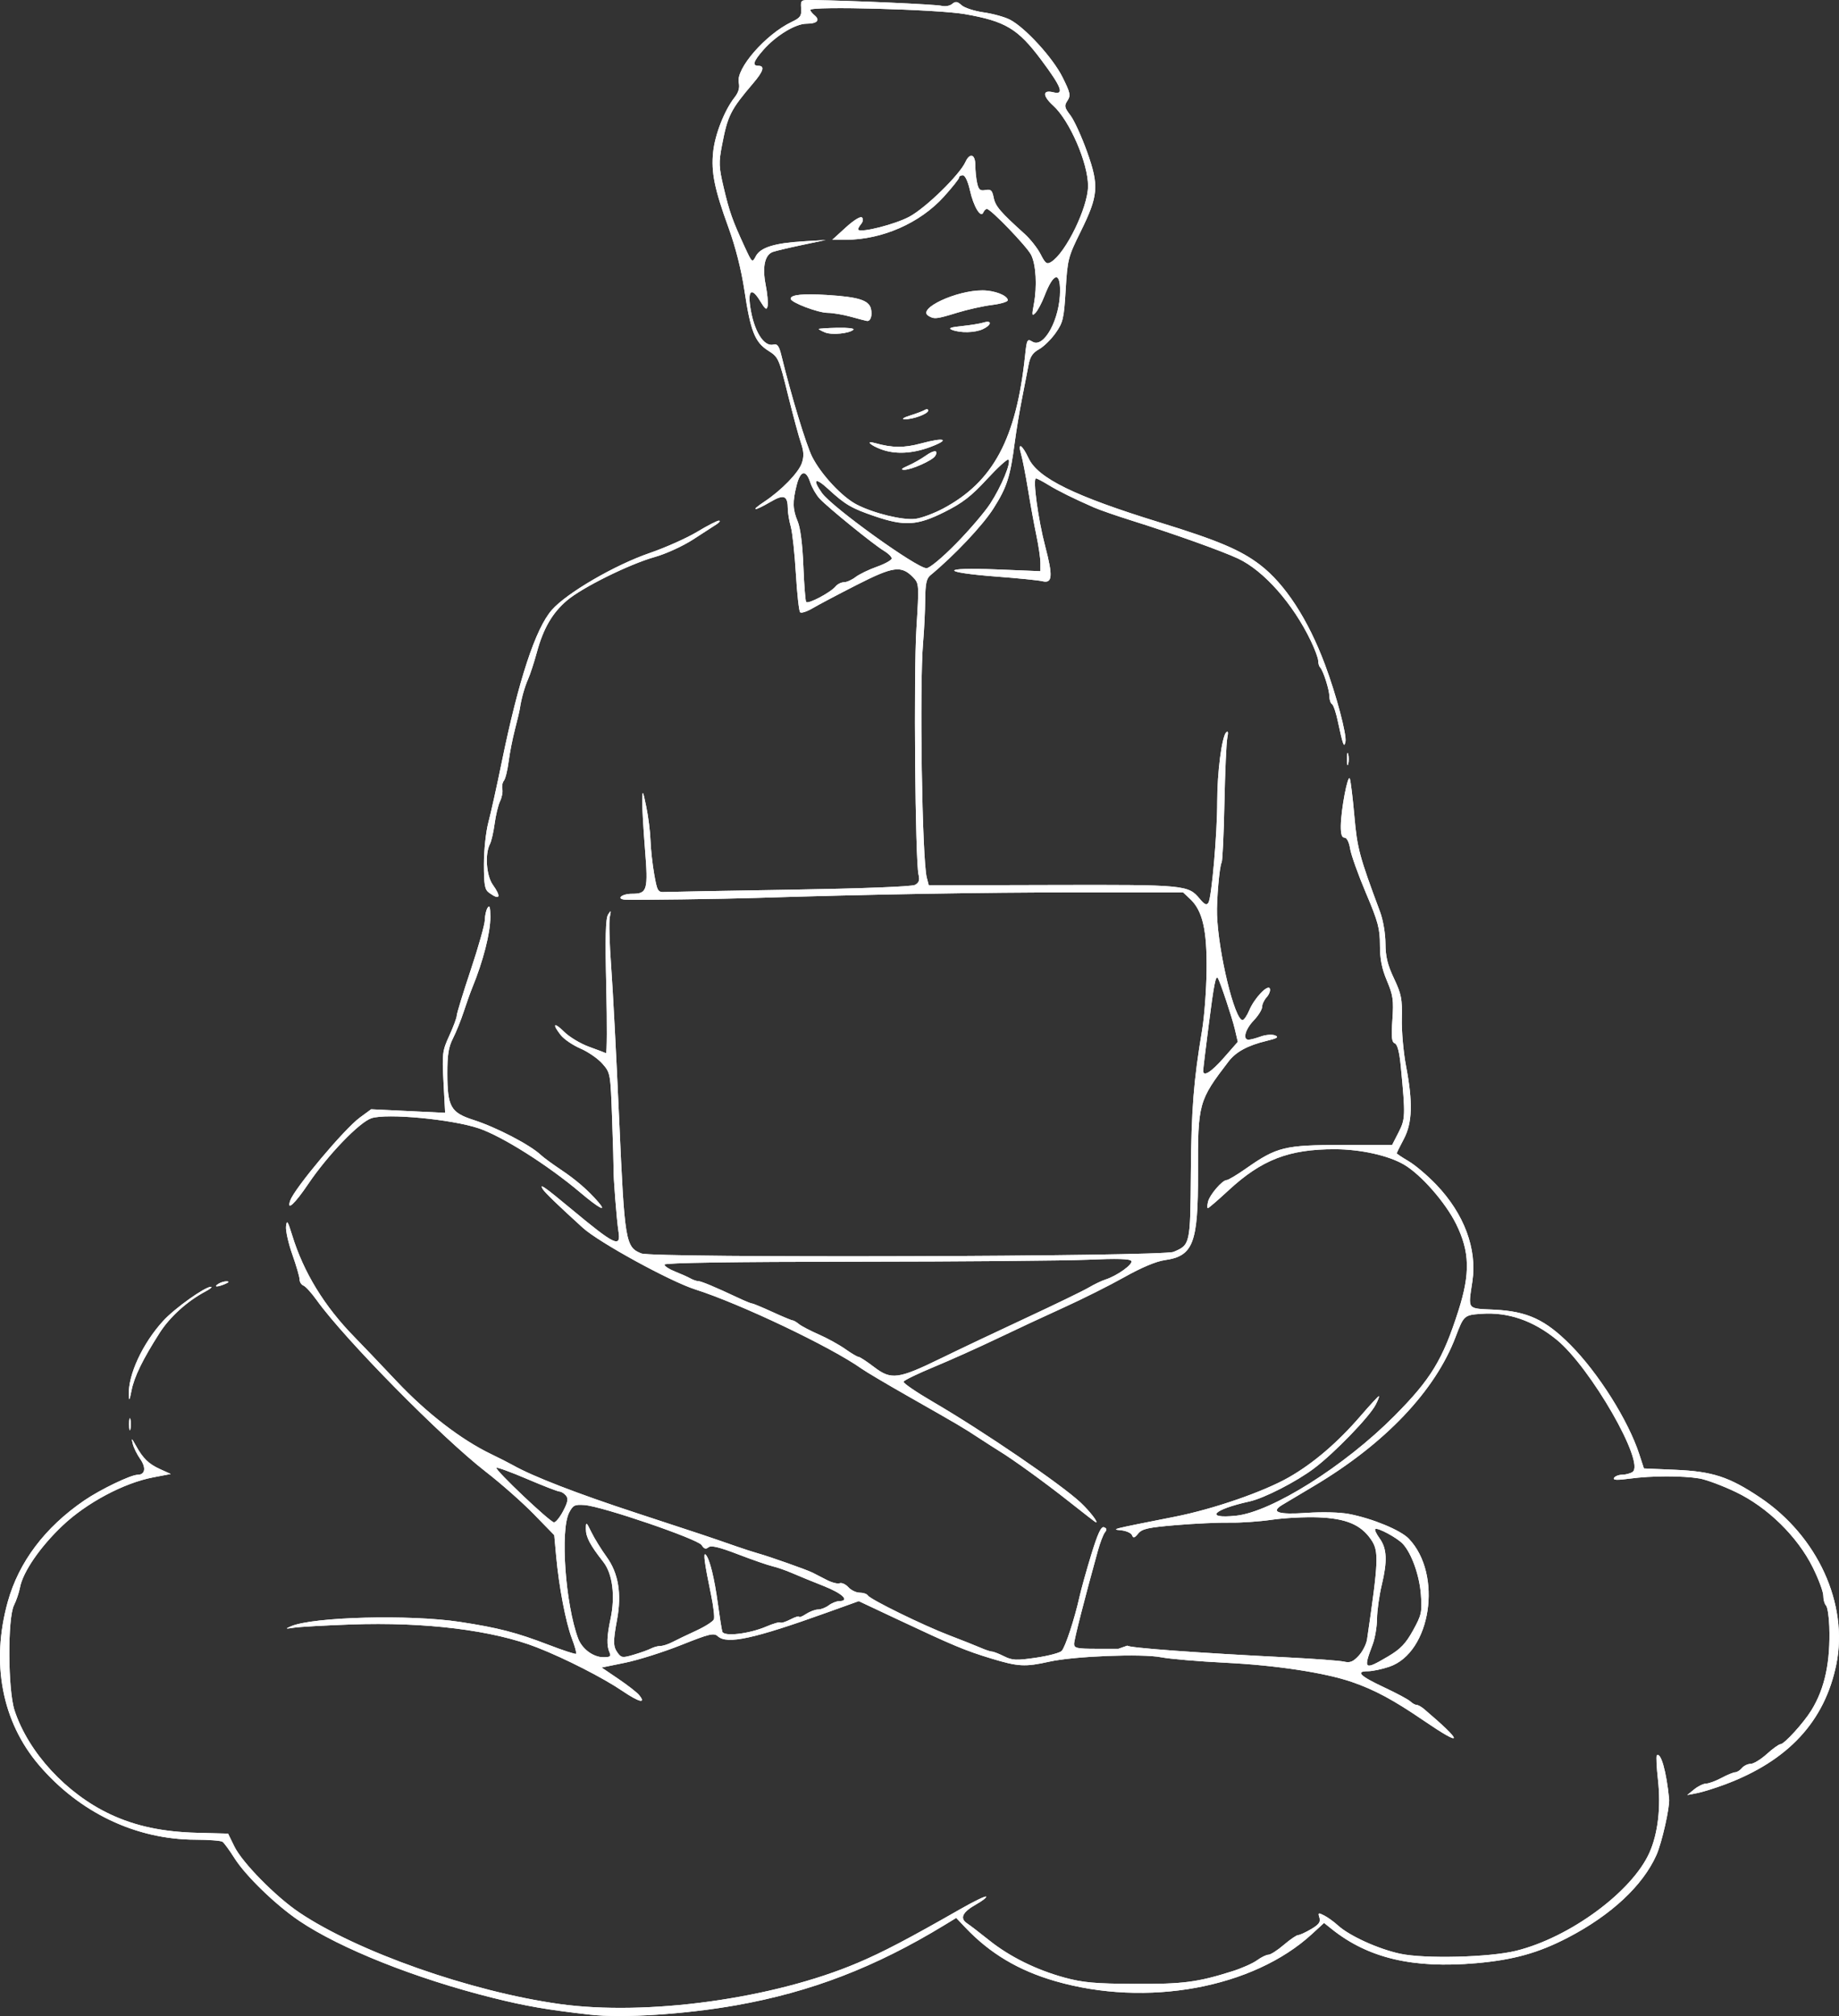 <?xml version="1.0" encoding="UTF-8" standalone="no"?>
<!-- Created with Inkscape (http://www.inkscape.org/) -->

<svg
   xmlns:dc="http://purl.org/dc/elements/1.1/"
   xmlns:cc="http://creativecommons.org/ns#"
   xmlns:rdf="http://www.w3.org/1999/02/22-rdf-syntax-ns#"
   xmlns:svg="http://www.w3.org/2000/svg"
   xmlns="http://www.w3.org/2000/svg"
   version="1.1"
   width="657.194"
   height="720.295"
   id="svg2">
  <rect width="100%" height="100%" fill="#333333" stroke="none"/>
  <defs
     id="defs4" />
  <g
     transform="translate(-2329.971,-109.559)"
     id="layer1">
    <path
       d="m 2540.83,829.366 c -15.527,-1.77 -23.002,-3.063 -34.866,-6.03 -27.457,-6.866 -54.392,-17.588 -69.062,-27.491 -8.402,-5.672 -19.126,-16.056 -23.145,-22.41 -1.773,-2.804 -3.689,-5.429 -4.259,-5.834 -0.57,-0.405 -4.912,-0.744 -9.65,-0.752 -21.266,-0.038 -41.438,-9.646 -55.945,-26.646 -13.22,-15.492 -17.237,-36.459 -11.17,-58.307 3.957,-14.252 13.288,-26.625 27.319,-36.226 5.777,-3.953 16.671,-9.196 19.11,-9.197 2.72,-10e-4 3.116,-2.549 0.886,-5.698 -1.101,-1.555 -2.282,-3.955 -2.624,-5.333 -0.551,-2.219 -0.431,-2.161 1.044,0.501 2.599,4.691 4.617,6.662 8.732,8.526 l 3.807,1.724 -6.314,1.207 c -10.505,2.008 -23.808,9.104 -32.44,17.304 -7.958,7.559 -14.075,16.458 -15.133,22.014 -0.354,1.857 -1.315,4.71 -2.137,6.341 -2.343,4.649 -2.205,30.381 0.201,37.647 4.976,15.026 18.484,29.683 34.141,37.047 9.009,4.237 18.747,6.314 31.115,6.635 l 11.031,0.286 2.256,4.609 c 2.82,5.761 14.756,17.904 23.154,23.553 20.89,14.055 61.288,28.269 92.969,32.711 31.262,4.384 76.436,-1.844 106.676,-14.706 9.073,-3.859 17.759,-8.412 36.992,-19.388 4.588,-2.618 8.566,-4.536 8.84,-4.262 0.274,0.274 -1.315,1.518 -3.532,2.764 -4.916,2.763 -5.978,4.978 -3.255,6.788 1.101,0.731 4.632,3.439 7.847,6.017 7.348,5.892 16.913,10.624 27.042,13.378 6.488,1.764 10.846,2.155 24.911,2.234 17.336,0.097 22.546,-0.579 35.097,-4.551 3.309,-1.047 7.239,-2.797 8.734,-3.889 1.494,-1.091 3.331,-1.985 4.081,-1.985 0.75,0 3.209,-1.579 5.465,-3.51 2.255,-1.93 4.567,-3.51 5.137,-3.51 0.57,0 2.656,-0.955 4.634,-2.123 2.781,-1.641 3.455,-2.571 2.971,-4.097 -0.567,-1.787 -0.404,-1.86 1.724,-0.763 1.293,0.666 3.479,2.245 4.858,3.507 4.1,3.755 14.468,8.475 22.277,10.143 8.794,1.878 31.917,1.294 41.4,-1.045 19.243,-4.747 41.524,-21.161 47.711,-35.148 3.012,-6.809 4.103,-16.19 3.015,-25.918 -0.507,-4.528 -0.699,-8.455 -0.428,-8.726 1.422,-1.422 3.468,5.803 4.4,15.535 0.285,2.977 -2.583,15.679 -4.523,20.035 -4.871,10.934 -16.146,21.452 -31.623,29.502 -10.532,5.478 -19.486,7.977 -32.748,9.14 -22.694,1.989 -38.643,-1.778 -51.696,-12.212 l -2.717,-2.172 -4.303,3.958 c -21.021,19.336 -59.077,26.311 -91.807,16.826 -13.1,-3.796 -23.294,-9.878 -32.078,-19.136 l -3.26,-3.436 -4.261,2.595 c -24.669,15.026 -47.649,23.869 -74.34,28.609 -18.248,3.24 -40.674,4.683 -52.261,3.363 z m 394.596,-80.502 c 1.379,-1.123 3.298,-2.051 4.266,-2.063 0.967,-0.012 3.442,-0.925 5.5,-2.028 2.058,-1.103 4.257,-2.006 4.887,-2.006 0.63,0 1.707,-0.677 2.394,-1.504 0.687,-0.827 2.094,-1.504 3.128,-1.504 1.034,0 3.628,-1.579 5.765,-3.51 2.137,-1.93 4.337,-3.51 4.889,-3.51 1.339,0 8.271,-7.613 11.057,-12.143 4.805,-7.814 6.818,-17.259 6.386,-29.965 -0.122,-3.58 -0.654,-6.942 -1.183,-7.471 -0.529,-0.529 -0.961,-2.1 -0.961,-3.491 0,-1.392 -1.687,-5.927 -3.749,-10.078 -5.497,-11.068 -16.21,-21.552 -27.553,-26.966 -4.719,-2.252 -10.549,-4.426 -12.956,-4.83 -6.027,-1.012 -17.151,-0.993 -24.812,0.044 -4.635,0.627 -6.207,0.558 -5.707,-0.251 0.379,-0.614 1.679,-1.123 2.887,-1.132 1.208,-0.008 2.874,-0.445 3.701,-0.97 4.762,-3.022 -15.037,-37.499 -27.188,-47.345 -8.363,-6.777 -17.276,-9.837 -26.733,-9.18 -6.237,0.433 -6.362,0.544 -9.289,8.267 -7.315,19.299 -25.217,38.133 -50.606,53.241 -4.964,2.954 -10.055,5.99 -11.313,6.747 -4.347,2.616 -1.462,3.569 8.689,2.87 5.636,-0.388 11.936,-0.223 15.159,0.397 8.35,1.605 18.412,5.767 21.343,8.827 12.192,12.731 7.946,40.672 -6.953,45.748 -2.596,0.884 -6.03,1.608 -7.633,1.608 -4.599,0 -2.879,1.716 5.779,5.764 4.411,2.063 8.617,4.318 9.346,5.01 0.729,0.692 1.744,1.259 2.256,1.259 0.512,0 1.721,0.672 2.686,1.494 14.219,12.104 14.137,13.87 -0.19,4.088 -10.815,-7.384 -17.504,-10.98 -25.609,-13.769 -9.669,-3.327 -27.041,-5.973 -45.148,-6.875 -9.652,-0.481 -20.031,-1.364 -23.064,-1.962 -6.857,-1.351 -31.115,-0.397 -39.923,1.571 -8.691,1.941 -11.155,1.804 -20.891,-1.166 -9.306,-2.839 -13.382,-4.543 -33.564,-14.037 l -13.654,-6.423 -11.415,4.098 c -26.162,9.392 -35.635,11.45 -38.94,8.459 -1.423,-1.288 -2.948,-0.925 -13.115,3.125 -6.328,2.521 -15.308,5.361 -19.956,6.313 l -8.452,1.73 5.985,4.064 c 3.292,2.235 6.595,4.8 7.341,5.698 2.724,3.282 0.074,2.667 -5.855,-1.359 -6.965,-4.73 -20.524,-11.645 -30.498,-15.554 -15.826,-6.202 -39.971,-9.186 -66.626,-8.234 -9.233,0.33 -18.366,0.846 -20.296,1.146 -3.085,0.48 -3.218,0.42 -1.096,-0.498 7.842,-3.391 42.497,-4.29 60.388,-1.566 13.626,2.075 20.206,3.777 31.775,8.222 5.137,1.974 9.526,3.402 9.753,3.175 0.227,-0.227 -0.452,-2.689 -1.509,-5.471 -2.201,-5.794 -4.621,-18.458 -5.62,-29.413 l -0.685,-7.515 -7.33,-7.527 c -4.031,-4.14 -11.702,-10.911 -17.046,-15.047 -15.823,-12.249 -50.536,-47.455 -60.502,-61.362 -1.854,-2.588 -3.991,-4.943 -4.748,-5.233 -0.757,-0.29 -1.376,-1.261 -1.376,-2.157 0,-0.896 -1.164,-4.908 -2.587,-8.916 -1.423,-4.008 -2.438,-8.56 -2.256,-10.115 0.277,-2.371 0.625,-1.867 2.155,3.119 4.099,13.365 11.52,25.487 22.364,36.531 2.437,2.482 9.19,9.56 15.006,15.729 10.729,11.379 23.034,20.865 33.76,26.023 2.895,1.392 6.391,3.169 7.77,3.949 7.095,4.013 22.971,10.162 44.123,17.089 23.326,7.639 25.84,8.478 35.599,11.884 2.758,0.962 6.368,2.128 8.022,2.59 4.073,1.137 17.16,5.762 19.317,6.828 0.958,0.473 3.231,1.64 5.052,2.594 1.821,0.954 3.922,1.5 4.669,1.214 0.747,-0.287 2.147,0.351 3.112,1.417 0.965,1.066 2.785,1.938 4.046,1.938 1.261,0 2.568,0.446 2.905,0.991 0.894,1.447 19.766,10.692 29.088,14.25 4.412,1.684 9.444,3.682 11.182,4.44 1.738,0.758 3.587,1.378 4.108,1.378 0.521,0 2.462,0.755 4.313,1.679 2.949,1.471 4.357,1.534 11.392,0.509 4.415,-0.643 8.557,-1.737 9.205,-2.431 1.294,-1.385 4.606,-11.45 6.354,-19.311 0.614,-2.758 2.524,-9.601 4.246,-15.207 2.299,-7.484 3.5,-10.051 4.52,-9.66 0.999,0.383 1.093,0.89 0.334,1.804 -0.58,0.699 -1.727,3.692 -2.548,6.652 -4.756,17.144 -8.464,31.678 -8.473,33.208 -0.01,1.524 1.033,1.755 7.915,1.755 l 7.924,0 3.204,-1.127 c 0,0.757 25.046,2.6 57.159,4.205 9.652,0.482 18.767,1.163 20.255,1.513 2.136,0.502 3.241,0.059 5.242,-2.1 1.395,-1.505 2.743,-4.148 2.995,-5.873 4.133,-28.222 4.265,-31.499 1.428,-35.64 -3.652,-5.333 -8.94,-7.554 -18.89,-7.934 -4.688,-0.179 -12.134,0.203 -16.546,0.85 -4.412,0.647 -11.181,1.115 -15.042,1.041 -3.861,-0.074 -12.434,0.316 -19.053,0.868 -10.133,0.844 -12.294,1.322 -13.687,3.03 -1.308,1.604 -1.767,1.731 -2.199,0.606 -0.3,-0.782 -2.038,-1.577 -3.862,-1.767 -3.618,-0.376 -4.187,-0.232 19.246,-4.876 13.787,-2.732 31.688,-8.927 40.702,-14.084 8.727,-4.993 17.399,-12.417 25.575,-21.893 3.356,-3.889 6.298,-7.071 6.539,-7.071 0.241,0 -0.274,1.378 -1.145,3.061 -2.235,4.322 -14.706,17.214 -21.947,22.687 -6.316,4.774 -17.896,10.713 -23.151,11.872 -13.029,2.874 -16.236,6.258 -4.823,5.089 12.678,-1.299 38.786,-17.721 56.535,-35.561 13.141,-13.208 17.362,-20.14 22.977,-37.733 4.245,-13.3 4.041,-21.03 -0.817,-30.897 -3.788,-7.693 -12.547,-17.683 -18.633,-21.25 -5.572,-3.265 -15.531,-5.48 -24.721,-5.498 -16.41,-0.032 -26.17,3.744 -38.006,14.701 -3.768,3.488 -7.079,6.342 -7.359,6.342 -0.28,0 -0.264,-1.015 0.034,-2.256 0.611,-2.534 5.114,-7.772 6.683,-7.772 0.562,0 3.682,-1.866 6.932,-4.146 10.958,-7.687 13.822,-8.389 34.208,-8.389 l 17.97,0 2.309,-4.513 c 2.44,-4.769 2.482,-5.969 0.809,-23.404 -0.506,-5.273 -1.218,-8.039 -2.162,-8.401 -1.111,-0.427 -1.291,-2.208 -0.853,-8.467 0.486,-6.948 0.246,-8.662 -1.951,-13.88 -1.841,-4.374 -2.506,-7.758 -2.506,-12.754 0,-5.914 -0.653,-8.342 -5.008,-18.618 -2.754,-6.499 -5.294,-13.606 -5.644,-15.792 -0.383,-2.391 -1.184,-3.975 -2.012,-3.975 -0.96,0 -1.357,-1.289 -1.314,-4.262 0.086,-5.927 2.52,-18.627 3.22,-16.797 0.316,0.827 1.046,6.827 1.622,13.334 1.028,11.614 1.75,14.304 9.206,34.299 1.055,2.83 1.884,7.704 1.902,11.191 0.025,4.736 0.735,7.661 3.041,12.535 2.649,5.597 2.985,7.317 2.813,14.38 -0.108,4.412 0.569,12.03 1.504,16.928 2.484,13.018 2.258,20.33 -0.807,26.095 -1.379,2.593 -2.507,4.874 -2.507,5.068 0,0.194 1.918,1.477 4.262,2.851 2.344,1.374 6.807,5.167 9.918,8.429 9.88,10.36 14.557,22.872 12.855,34.389 -1.547,10.464 -2.111,9.727 7.812,10.209 11.816,0.575 18.241,3.546 27.221,12.589 9.989,10.059 20.63,26.947 24.574,38.999 l 1.682,5.14 11.242,0.485 c 13.296,0.573 19.203,2.502 30.22,9.871 20.581,13.765 31.698,38.064 27.295,59.658 -4.154,20.376 -17.209,34.451 -39.779,42.889 -3.571,1.335 -8.073,2.733 -10.004,3.106 l -3.51,0.679 2.507,-2.041 z m -109.303,-47.549 c 4.346,-2.575 6.215,-4.533 8.816,-9.237 3.036,-5.491 3.262,-6.507 2.819,-12.706 -0.487,-6.812 -3.262,-14.673 -6.408,-18.152 -1.981,-2.19 -9.194,-6.074 -9.924,-5.343 -0.271,0.271 0.437,1.769 1.573,3.329 2.619,3.596 2.821,8.071 0.753,16.687 -0.902,3.757 -1.659,9.172 -1.683,12.033 -0.024,2.861 -0.731,7.007 -1.57,9.214 -3.424,9.001 -3.022,9.299 5.625,4.175 z m -278.344,-1.417 c -1.06,-2.362 -0.954,-5.748 0.374,-11.926 1.749,-8.136 0.736,-16.137 -2.58,-20.361 -4.742,-6.042 -6.247,-8.896 -6.224,-11.8 0.021,-2.65 0.122,-2.588 1.985,1.218 1.079,2.206 3.519,6.157 5.422,8.78 4.21,5.804 5.438,13.146 3.741,22.358 -1.473,7.994 -1.438,9.688 0.244,11.989 1.265,1.729 1.77,1.782 5.766,0.595 2.409,-0.715 5.164,-1.707 6.121,-2.205 0.958,-0.498 2.467,-0.905 3.355,-0.905 0.888,0 2.812,-0.625 4.276,-1.388 1.464,-0.763 5.28,-2.594 8.481,-4.068 3.201,-1.474 6.058,-3.302 6.35,-4.063 0.292,-0.761 -0.158,-4.683 -0.999,-8.717 -2.361,-11.322 -2.909,-15.474 -1.897,-14.354 1.416,1.566 3.063,8.242 4.33,17.549 0.638,4.688 1.345,9.149 1.571,9.913 0.551,1.864 9.583,0.823 15.734,-1.814 2.479,-1.063 4.732,-1.707 5.007,-1.432 0.275,0.275 1.896,-0.221 3.602,-1.104 1.706,-0.882 3.102,-1.315 3.102,-0.961 0,0.353 1.112,-0.086 2.472,-0.977 1.359,-0.891 3.304,-1.62 4.321,-1.62 1.017,0 2.725,-0.663 3.796,-1.472 1.071,-0.81 2.736,-1.487 3.701,-1.504 3.986,-0.072 1.285,-2.722 -5.519,-5.414 -3.997,-1.581 -9.072,-3.66 -11.278,-4.619 -2.206,-0.959 -5.365,-2.058 -7.019,-2.441 -1.655,-0.384 -7.189,-2.303 -12.3,-4.265 -6.758,-2.595 -9.64,-3.278 -10.57,-2.506 -0.938,0.779 -1.587,0.568 -2.436,-0.791 -1.346,-2.156 -35.534,-13.841 -41.841,-14.301 -3.532,-0.258 -4.143,0.043 -5.515,2.719 -3.223,6.283 -1.339,32.674 3.206,44.909 1.395,3.754 5.391,6.735 9.03,6.735 2.47,0 2.845,-0.301 2.193,-1.755 z m -16.538,-50.493 c 1.663,-3.192 1.883,-4.428 0.981,-5.515 -0.64,-0.771 -1.672,-1.41 -2.294,-1.421 -0.622,-0.011 -5.841,-2.032 -11.598,-4.491 -5.757,-2.459 -10.682,-4.257 -10.943,-3.995 -0.661,0.661 19.136,19.429 20.557,19.488 0.634,0.026 2.117,-1.803 3.297,-4.066 z m 180.729,-3.38 c -8.307,-6.588 -20.183,-15.181 -25.027,-18.108 -0.941,-0.569 -4.227,-2.675 -7.301,-4.682 -6.037,-3.939 -6.031,-3.936 -25.717,-15.14 -7.292,-4.15 -14.512,-8.435 -16.044,-9.523 -10.945,-7.766 -43.262,-23.16 -59.444,-28.317 -9.019,-2.874 -34.444,-16.807 -40.197,-22.029 -8.838,-8.021 -13.595,-12.617 -14.331,-13.847 -1.305,-2.183 0.624,-0.83 10.405,7.297 15.496,12.875 17.637,13.877 16.666,7.803 -0.621,-3.886 -1.853,-19.656 -1.743,-22.312 0.034,-0.827 -0.2,-8.878 -0.521,-17.891 -0.58,-16.267 -0.605,-16.411 -3.474,-19.678 -1.59,-1.811 -5.115,-4.249 -7.835,-5.419 -2.72,-1.17 -5.882,-3.318 -7.027,-4.774 -3.227,-4.103 -2.457,-4.82 1.242,-1.157 1.828,1.811 5.777,4.187 8.774,5.28 2.997,1.093 5.752,2.134 6.121,2.313 0.369,0.179 0.418,-10.458 0.11,-23.636 -0.416,-17.778 -0.249,-24.456 0.646,-25.878 1.068,-1.696 1.137,-1.592 0.606,0.908 -0.33,1.554 -0.109,9.451 0.491,17.549 0.601,8.098 1.892,32.774 2.87,54.835 1.935,43.64 2.25,45.539 7.941,47.785 4.233,1.671 186.116,1.129 190.173,-0.567 5.952,-2.488 6.002,-2.714 6.184,-28.035 0.164,-22.671 0.986,-33.165 4.004,-51.1 0.819,-4.869 1.55,-14.57 1.625,-21.56 0.152,-14.296 -1.444,-21.207 -5.852,-25.349 l -2.554,-2.4 -38.276,0 c -33.065,0 -74.39,0.718 -114.488,1.989 -11.996,0.38 -42.707,0.792 -46.438,0.623 -3.583,-0.163 -1.505,-2.111 2.252,-2.111 5.495,0 5.841,-1.206 4.64,-16.175 -0.587,-7.319 -1.023,-15.135 -0.969,-17.369 0.089,-3.679 0.225,-3.448 1.442,2.457 0.739,3.585 1.421,9 1.514,12.033 0.093,3.033 0.685,8.448 1.315,12.033 1.06,6.036 1.331,6.509 3.652,6.392 1.379,-0.069 21.663,-0.44 45.075,-0.824 25.514,-0.418 43.331,-1.106 44.473,-1.718 1.44,-0.771 1.749,-1.671 1.266,-3.688 -1.187,-4.959 -1.761,-71.739 -0.755,-87.906 0.978,-15.735 0.956,-16.088 -1.16,-18.277 -4.21,-4.354 -7.093,-3.967 -20.208,2.713 -6.618,3.371 -13.699,7.113 -15.734,8.315 -2.035,1.203 -4.039,1.848 -4.453,1.435 -0.414,-0.414 -1.098,-6.616 -1.522,-13.782 -0.423,-7.167 -1.237,-14.714 -1.809,-16.773 -0.572,-2.058 -1.049,-4.871 -1.06,-6.249 -0.041,-4.94 -1.336,-5.485 -6.224,-2.62 -5.811,3.405 -7.429,3.39 -2.272,-0.021 6.197,-4.099 12.386,-10.469 13.525,-13.922 0.767,-2.323 0.681,-4.155 -0.332,-7.074 -0.751,-2.167 -2.851,-9.951 -4.666,-17.299 -3.208,-12.99 -3.403,-13.424 -7.037,-15.719 -4.77,-3.011 -6.329,-6.959 -8.518,-21.563 -1.087,-7.251 -3.178,-15.518 -5.634,-22.271 -5.091,-13.999 -6.292,-19.909 -5.528,-27.217 0.65,-6.218 4.054,-14.868 7.65,-19.44 1.432,-1.821 1.895,-3.463 1.493,-5.294 -1.092,-4.973 9.614,-17.242 18.915,-21.678 3.101,-1.479 3.579,-2.158 3.381,-4.805 -0.223,-2.975 -0.09,-3.081 3.78,-3.023 14.274,0.212 44.5,1.563 46.384,2.072 1.244,0.336 2.945,0.045 3.779,-0.648 1.237,-1.026 1.866,-0.944 3.401,0.445 1.036,0.937 4.577,2.085 7.869,2.55 3.292,0.465 7.513,1.632 9.38,2.593 5.441,2.801 15.331,13.608 18.792,20.533 2.81,5.623 3.011,6.569 1.789,8.41 -1.22,1.837 -1.099,2.439 1.061,5.27 1.341,1.758 4.017,7.614 5.947,13.013 4.355,12.184 4.067,15.642 -2.393,28.703 -4.367,8.83 -4.608,9.773 -5.254,20.573 -0.618,10.324 -0.934,11.683 -3.599,15.466 -1.607,2.281 -4.275,4.894 -5.93,5.807 -2.247,1.24 -3.192,2.656 -3.732,5.593 -0.398,2.163 -1.446,7.543 -2.328,11.955 -0.882,4.412 -2.046,11.407 -2.587,15.543 -1.641,12.553 -2.79,16.137 -7.616,23.755 -3.853,6.082 -14.061,16.895 -22.595,23.934 -1.365,1.126 -1.768,3.064 -1.815,8.718 -0.033,3.999 -0.371,10.88 -0.75,15.292 -1.335,15.529 -0.366,77.504 1.313,83.976 l 0.714,2.75 44.266,-0.114 c 47.368,-0.122 48.435,-0.022 52.553,4.923 1.742,2.091 2.467,2.416 3.116,1.395 1.161,-1.828 3.154,-24.694 3.145,-36.081 -0.01,-10.413 1.648,-23.226 3.2,-24.76 0.683,-0.675 0.813,-0.02 0.398,2.006 -0.339,1.655 -0.801,12.129 -1.026,23.277 -0.225,11.148 -0.675,20.699 -1,21.225 -0.755,1.222 -1.829,13.43 -1.643,18.674 0.485,13.616 6.303,37.604 9.121,37.604 0.518,0 1.601,-1.575 2.405,-3.5 1.825,-4.367 6.759,-9.521 7.368,-7.695 0.235,0.706 -0.295,2.082 -1.179,3.059 -0.884,0.977 -1.607,2.534 -1.607,3.461 0,0.927 -1.354,3.102 -3.008,4.833 -3.032,3.173 -4.014,6.862 -1.826,6.862 0.65,0 2.624,-0.521 4.386,-1.159 1.769,-0.64 4.046,-0.81 5.085,-0.379 1.466,0.607 0.774,1.045 -3.133,1.982 -6.596,1.581 -10.857,3.892 -13.471,7.304 -10.761,14.046 -11.013,14.968 -10.938,39.885 0.076,25.091 -1.688,29.695 -11.923,31.124 -3,0.419 -8.332,2.663 -14.309,6.023 -5.239,2.945 -14.941,7.812 -21.56,10.814 -6.618,3.002 -17.448,8.052 -24.067,11.221 -6.618,3.169 -16.768,7.723 -22.555,10.12 -5.787,2.397 -10.656,4.76 -10.819,5.251 -0.164,0.491 4.571,3.73 10.522,7.197 17.884,10.419 45.825,29.475 52.765,35.986 3.244,3.043 6.454,7.196 5.471,7.077 -0.157,-0.019 -4.499,-3.376 -9.649,-7.46 z m -45.589,-51.227 c 6.508,-3.178 20.221,-9.68 30.475,-14.45 10.254,-4.77 20.238,-9.613 22.188,-10.764 1.95,-1.15 4.616,-2.431 5.925,-2.846 4.189,-1.328 10.007,-5.495 9.291,-6.654 -0.478,-0.774 -5.083,-0.91 -15.329,-0.452 -8.055,0.36 -45.444,0.679 -83.086,0.708 -44.16,0.035 -68.44,0.404 -68.44,1.04 0,0.542 1.692,1.652 3.76,2.465 2.068,0.813 4.544,1.918 5.502,2.456 0.958,0.538 2.223,0.977 2.813,0.977 1.038,0 6.16,2.146 14.565,6.103 2.242,1.056 4.375,1.919 4.738,1.919 0.364,0 3.617,1.354 7.229,3.008 3.613,1.655 6.86,3.008 7.216,3.008 0.356,0 1.361,0.586 2.231,1.303 0.871,0.716 4.065,2.388 7.098,3.714 3.033,1.326 7.296,3.673 9.473,5.216 2.177,1.542 4.316,2.804 4.755,2.804 0.438,0 2.927,1.626 5.53,3.613 6.16,4.702 8.603,4.38 24.064,-3.17 z m 101.002,-107.377 4.936,-5.627 -1.087,-4.639 c -0.912,-3.892 -5.179,-16.71 -6.022,-18.093 -0.76,-1.246 -1.408,2.016 -3.244,16.315 -1.113,8.672 -2.025,16.202 -2.025,16.732 0,2.332 2.873,0.522 7.443,-4.688 z m -138.781,-168.363 c 0.672,-0.81 2.008,-1.472 2.969,-1.472 0.961,0 2.824,-0.829 4.139,-1.842 1.315,-1.013 4.761,-2.682 7.656,-3.708 2.896,-1.026 5.265,-2.356 5.265,-2.956 0,-0.599 -1.264,-1.837 -2.809,-2.749 -3.56,-2.103 -20.016,-15.459 -22.958,-18.634 -1.221,-1.317 -2.726,-3.93 -3.345,-5.807 -1.55,-4.697 -3.524,-4.273 -4.863,1.043 -1.498,5.949 -1.415,8.637 0.401,12.983 0.948,2.269 1.702,8.213 1.999,15.751 0.262,6.659 0.71,12.485 0.996,12.948 0.589,0.953 8.688,-3.311 10.551,-5.555 z m 43.021,-15.261 c 4.745,-4.826 10.245,-11.256 12.222,-14.29 3.976,-6.1 7.556,-14.722 6.536,-15.743 -0.361,-0.361 -3.832,2.791 -7.715,7.004 -5.616,6.094 -8.712,8.488 -15.148,11.709 -9.759,4.884 -14.258,5.163 -24.905,1.542 -8.372,-2.848 -10.597,-4.15 -16.709,-9.785 -4.634,-4.271 -5.75,-3.524 -2.195,1.469 3.643,5.116 33.886,26.868 37.357,26.868 1.101,0 5.637,-3.769 10.557,-8.774 z m -4.58,-12.558 c 17.865,-9.522 26.1,-24.89 29.247,-54.579 0.623,-5.873 0.77,-6.151 2.651,-5.014 4.112,2.485 9.856,-8.142 9.856,-18.234 0,-7.061 -2.441,-6.233 -5.572,1.889 -0.957,2.482 -2.395,5.189 -3.196,6.017 -1.278,1.319 -1.352,0.949 -0.607,-3.008 1.223,-6.492 0.789,-14.291 -0.988,-17.727 -1.586,-3.068 -14.403,-16.368 -15.773,-16.368 -0.425,0 -1.008,0.564 -1.295,1.253 -0.903,2.167 -3.475,-2.091 -4.777,-7.906 -0.723,-3.232 -1.741,-5.381 -2.549,-5.381 -0.74,0 -1.345,0.374 -1.345,0.832 0,0.458 -2.445,3.534 -5.434,6.836 -8.525,9.42 -22.008,15.341 -35.025,15.381 l -4.86,0.015 4.86,-4.43 c 2.829,-2.579 5.24,-4.063 5.77,-3.552 0.542,0.522 0.382,1.514 -0.394,2.449 -0.717,0.864 -1.127,1.739 -0.91,1.945 1.169,1.112 13.118,-1.944 18.206,-4.655 5.855,-3.121 17.935,-14.901 20.083,-19.584 1.568,-3.42 3.52,-2.777 3.52,1.16 0,1.879 0.292,4.745 0.649,6.37 0.532,2.422 1.066,2.874 2.965,2.511 1.938,-0.37 2.421,0.079 2.955,2.749 0.606,3.031 2.373,5.098 11.025,12.901 2.061,1.858 4.639,5.129 5.73,7.267 1.716,3.364 2.229,3.734 3.811,2.747 5.236,-3.27 13.114,-19.479 13.153,-27.062 0.042,-8.157 -6.554,-23.406 -12.435,-28.749 -3.897,-3.541 -3.882,-5.758 0.033,-4.775 4.03,1.011 2.993,-1.77 -4.306,-11.544 -8.364,-11.201 -12.805,-13.86 -27.392,-16.401 -9.693,-1.688 -55.153,-2.919 -55.153,-1.493 0,0.371 0.672,1.233 1.493,1.914 2.122,1.761 0.931,3.018 -2.86,3.018 -3.934,0 -10.943,4.263 -15.43,9.386 -3.57,4.076 -4.061,5.656 -1.755,5.656 2.346,0 1.791,1.927 -1.755,6.093 -8.247,9.69 -9.198,11.573 -11.268,22.334 -1.187,6.167 -1.125,7.7 0.606,15.042 2.048,8.687 3.111,11.694 7.463,21.112 2.703,5.85 2.749,5.889 4.035,3.436 1.634,-3.119 6.716,-4.699 17.088,-5.312 l 7.899,-0.467 -8.691,1.834 c -4.78,1.009 -9.412,2.11 -10.293,2.449 -2.809,1.078 -3.734,5.4 -2.498,11.681 0.621,3.157 0.941,6.595 0.71,7.641 -0.343,1.556 -0.835,1.218 -2.707,-1.858 -2.925,-4.807 -4.391,-3.932 -3.507,2.093 1.268,8.64 4.832,14.431 8.32,13.519 1.366,-0.357 1.985,0.496 2.81,3.873 3.554,14.543 8.856,31.997 11.011,36.25 3.188,6.292 10.641,14.287 15.852,17.006 6.026,3.144 16.514,5.708 21.022,5.138 2.172,-0.274 6.65,-1.938 9.95,-3.697 z m -12.578,-15.289 c 1.83,-0.795 4.676,-2.406 6.325,-3.58 3.004,-2.139 4.721,-2.074 3.361,0.127 -0.974,1.575 -8.501,4.936 -11.007,4.915 -1.411,-0.012 -1.019,-0.446 1.322,-1.462 z m -9.523,-5.823 c -3.971,-1.467 -5.79,-3.245 -2.328,-2.276 6.275,1.756 10.425,1.79 16.541,0.134 8.482,-2.296 10.578,-1.452 3.226,1.299 -6.344,2.374 -12.488,2.671 -17.439,0.842 z m 10.313,-12.126 c 2.265,-0.709 4.634,-1.608 5.265,-1.998 0.631,-0.39 1.147,-0.275 1.147,0.255 0,1.168 -5.501,3.192 -8.423,3.099 -1.224,-0.039 -0.381,-0.607 2.011,-1.356 z m -30.441,-29.662 c -1.241,-0.517 -2.255,-1.067 -2.253,-1.223 0,-0.156 2.985,-0.355 6.629,-0.444 3.644,-0.088 6.237,0.215 5.763,0.674 -1.427,1.38 -7.726,1.997 -10.139,0.992 z m 45.376,-0.927 c -1.481,-0.58 -0.564,-0.933 3.51,-1.35 3.033,-0.311 6.531,-0.881 7.772,-1.267 3.1,-0.965 2.862,0.94 -0.298,2.379 -2.871,1.308 -7.967,1.418 -10.983,0.238 z m -36.1,-4.66 c -2.758,-0.767 -6.51,-1.404 -8.338,-1.415 -3.489,-0.02 -13.222,-3.73 -13.222,-5.04 0,-1.435 4.284,-1.882 12.921,-1.349 11.234,0.693 14.993,1.859 15.753,4.887 0.596,2.375 -0.106,4.57 -1.407,4.402 -0.381,-0.049 -2.949,-0.717 -5.707,-1.485 z m 27.616,-0.385 c -4.002,-2.531 10.025,-9.089 19.369,-9.056 4.323,0.015 8.863,1.765 9.057,3.491 0.062,0.549 -2.493,1.324 -5.676,1.722 -3.184,0.398 -8.759,1.641 -12.39,2.762 -7.432,2.295 -8.299,2.386 -10.361,1.082 z m -285.601,396.054 c 0,-1.93 0.206,-2.72 0.459,-1.755 0.252,0.965 0.252,2.545 0,3.51 -0.252,0.965 -0.459,0.175 -0.459,-1.755 z m -0.112,-10.529 c -0.237,-7.212 4.984,-18.416 12.316,-26.424 4.1,-4.479 14.969,-12.219 17.051,-12.143 0.604,0.022 -0.256,0.756 -1.91,1.632 -6.526,3.453 -12.78,9.099 -16.453,14.854 -6.05,9.479 -9.076,15.691 -10.027,20.577 -0.699,3.592 -0.898,3.899 -0.977,1.504 z m 31.968,-39.61 c 0.827,-0.535 2.181,-0.947 3.008,-0.917 0.992,0.036 0.821,0.349 -0.501,0.917 -2.757,1.185 -4.34,1.185 -2.507,0 z m 129.385,-32.647 c -11.664,-9.852 -27.998,-20.165 -36.366,-22.963 -9.677,-3.235 -32.776,-5.4 -38.269,-3.587 -4.331,1.429 -15.635,13.186 -22.593,23.497 -4.808,7.125 -7.822,9.885 -6.406,5.867 1.538,-4.365 19.283,-25.503 24.829,-29.576 l 4.072,-2.99 13.218,0.637 13.218,0.637 -0.575,-10.902 c -0.543,-10.291 -0.427,-11.227 2.074,-16.689 1.457,-3.183 2.649,-6.393 2.649,-7.135 0,-0.742 2.256,-8.104 5.014,-16.362 2.758,-8.257 5.021,-16.283 5.029,-17.834 0.01,-1.551 0.453,-3.498 0.988,-4.325 0.704,-1.089 0.976,-0.203 0.987,3.21 0.019,5.713 -2.583,15.893 -6.483,25.369 -0.681,1.655 -2.047,5.49 -3.037,8.524 -0.989,3.033 -2.717,7.32 -3.839,9.526 -1.586,3.118 -2.036,5.913 -2.019,12.556 0.031,11.926 1.187,13.972 9.389,16.616 8.224,2.652 20.23,8.907 24.057,12.534 0.926,0.877 4.124,3.224 7.107,5.215 5.402,3.605 9.717,7.334 13.351,11.537 3.376,3.905 0.281,2.278 -6.397,-3.363 z m -32.587,-107.096 c -1.569,-1.147 -1.857,-2.748 -1.853,-10.279 0,-4.973 0.714,-11.582 1.608,-14.937 0.881,-3.309 3.011,-12.905 4.733,-21.323 6.009,-29.378 12.113,-47.918 17.955,-54.534 5.372,-6.084 22.473,-16.029 34.935,-20.316 5.652,-1.944 13.295,-5.355 16.984,-7.58 3.689,-2.225 7.188,-4.019 7.774,-3.987 0.586,0.032 0.233,0.596 -0.784,1.253 -1.018,0.657 -4.81,3.114 -8.427,5.46 -3.664,2.376 -9.728,5.152 -13.693,6.267 -9.174,2.58 -26.019,10.924 -31.463,15.584 -5.205,4.455 -8.386,9.951 -10.714,18.508 -0.975,3.585 -2.374,7.872 -3.109,9.526 -1.257,2.831 -2.461,7.13 -2.948,10.529 -0.119,0.827 -0.918,4.212 -1.777,7.521 -0.858,3.309 -1.875,8.499 -2.258,11.532 -0.384,3.033 -1.136,6.058 -1.671,6.721 -0.535,0.663 -0.79,2.017 -0.566,3.008 0.224,0.992 -0.137,2.931 -0.802,4.31 -0.665,1.379 -1.54,4.989 -1.944,8.022 -0.404,3.033 -1.16,6.324 -1.679,7.312 -1.846,3.51 -1.308,11.261 1.008,14.513 3.148,4.421 2.562,5.717 -1.307,2.888 z m 306.554,-47.778 c 0,-1.93 0.206,-2.72 0.459,-1.755 0.252,0.965 0.252,2.545 0,3.51 -0.252,0.965 -0.459,0.175 -0.459,-1.755 z m -1.474,-6.017 c -0.302,-0.827 -1.079,-4.091 -1.727,-7.253 -0.648,-3.162 -1.599,-6.009 -2.113,-6.327 -0.514,-0.318 -0.942,-1.566 -0.95,-2.775 -0.016,-2.399 -2.208,-9.267 -3.309,-10.368 -0.378,-0.378 -0.687,-1.43 -0.687,-2.338 0,-0.908 -1.175,-4.104 -2.612,-7.103 -6.36,-13.277 -16.767,-25.067 -25.968,-29.421 -5.628,-2.663 -23.043,-8.887 -38.022,-13.588 -5.47,-1.716 -11.561,-3.83 -13.538,-4.697 -7.407,-3.249 -12.731,-5.887 -16.359,-8.105 -2.057,-1.258 -4.021,-2.287 -4.364,-2.287 -1.219,0 0.776,14.694 3.295,24.263 2.821,10.717 2.599,13.383 -1.037,12.471 -1.275,-0.32 -8.594,-1.058 -16.266,-1.64 -20.136,-1.528 -20.28,-3.386 -0.2,-2.572 l 15.794,0.64 0,-2.978 c 0,-1.638 -0.647,-6.053 -1.437,-9.812 -0.79,-3.759 -2.135,-11.121 -2.988,-16.361 -0.853,-5.24 -1.982,-11.002 -2.51,-12.805 -1.253,-4.283 0.4,-3.305 2.706,1.6 3.359,7.146 16.469,13.561 46.847,22.926 20.753,6.397 28.868,9.821 35.811,15.107 8.945,6.81 17.193,19.458 23.254,35.661 4.054,10.837 7.889,25.301 7.325,27.627 -0.338,1.394 -0.479,1.414 -0.947,0.134 z"
       id="path3082-3"
       style="fill:#ffffff" />
    <path
       d="m 2540.83,829.366 c -15.527,-1.77 -23.002,-3.063 -34.866,-6.03 -27.457,-6.866 -54.392,-17.588 -69.062,-27.491 -8.402,-5.672 -19.126,-16.056 -23.145,-22.41 -1.773,-2.804 -3.689,-5.429 -4.259,-5.834 -0.57,-0.405 -4.912,-0.744 -9.65,-0.752 -21.266,-0.038 -41.438,-9.646 -55.945,-26.646 -13.22,-15.492 -17.237,-36.459 -11.17,-58.307 3.957,-14.252 13.288,-26.625 27.319,-36.226 5.777,-3.953 16.671,-9.196 19.11,-9.197 2.72,-10e-4 3.116,-2.549 0.886,-5.698 -1.101,-1.555 -2.282,-3.955 -2.624,-5.333 -0.551,-2.219 -0.431,-2.161 1.044,0.501 2.599,4.691 4.617,6.662 8.732,8.526 l 3.807,1.724 -6.314,1.207 c -10.505,2.008 -23.808,9.104 -32.44,17.304 -7.958,7.559 -14.075,16.458 -15.133,22.014 -0.354,1.857 -1.315,4.71 -2.137,6.341 -2.343,4.649 -2.205,30.381 0.201,37.647 4.976,15.026 18.484,29.683 34.141,37.047 9.009,4.237 18.747,6.314 31.115,6.635 l 11.031,0.286 2.256,4.609 c 2.82,5.761 14.756,17.904 23.154,23.553 20.89,14.055 61.288,28.269 92.969,32.711 31.262,4.384 76.436,-1.844 106.676,-14.706 9.073,-3.859 17.759,-8.412 36.992,-19.388 4.588,-2.618 8.566,-4.536 8.84,-4.262 0.274,0.274 -1.315,1.518 -3.532,2.764 -4.916,2.763 -5.978,4.978 -3.255,6.788 1.101,0.731 4.632,3.439 7.847,6.017 7.348,5.892 16.913,10.624 27.042,13.378 6.488,1.764 10.846,2.155 24.911,2.234 17.336,0.097 22.546,-0.579 35.097,-4.551 3.309,-1.047 7.239,-2.797 8.734,-3.889 1.494,-1.091 3.331,-1.985 4.081,-1.985 0.75,0 3.209,-1.579 5.465,-3.51 2.255,-1.93 4.567,-3.51 5.137,-3.51 0.57,0 2.656,-0.955 4.634,-2.123 2.781,-1.641 3.455,-2.571 2.971,-4.097 -0.567,-1.787 -0.404,-1.86 1.724,-0.763 1.293,0.666 3.479,2.245 4.858,3.507 4.1,3.755 14.468,8.475 22.277,10.143 8.794,1.878 31.917,1.294 41.4,-1.045 19.243,-4.747 41.524,-21.161 47.711,-35.148 3.012,-6.809 4.103,-16.19 3.015,-25.918 -0.507,-4.528 -0.699,-8.455 -0.428,-8.726 1.422,-1.422 3.468,5.803 4.4,15.535 0.285,2.977 -2.583,15.679 -4.523,20.035 -4.871,10.934 -16.146,21.452 -31.623,29.502 -10.532,5.478 -19.486,7.977 -32.748,9.14 -22.694,1.989 -38.643,-1.778 -51.696,-12.212 l -2.717,-2.172 -4.303,3.958 c -21.021,19.336 -59.077,26.311 -91.807,16.826 -13.1,-3.796 -23.294,-9.878 -32.078,-19.136 l -3.26,-3.436 -4.261,2.595 c -24.669,15.026 -47.649,23.869 -74.34,28.609 -18.248,3.24 -40.674,4.683 -52.261,3.363 z m 394.596,-80.502 c 1.379,-1.123 3.298,-2.051 4.266,-2.063 0.967,-0.012 3.442,-0.925 5.5,-2.028 2.058,-1.103 4.257,-2.006 4.887,-2.006 0.63,0 1.707,-0.677 2.394,-1.504 0.687,-0.827 2.094,-1.504 3.128,-1.504 1.034,0 3.628,-1.579 5.765,-3.51 2.137,-1.93 4.337,-3.51 4.889,-3.51 1.339,0 8.271,-7.613 11.057,-12.143 4.805,-7.814 6.818,-17.259 6.386,-29.965 -0.122,-3.58 -0.654,-6.942 -1.183,-7.471 -0.529,-0.529 -0.961,-2.1 -0.961,-3.491 0,-1.392 -1.687,-5.927 -3.749,-10.078 -5.497,-11.068 -16.21,-21.552 -27.553,-26.966 -4.719,-2.252 -10.549,-4.426 -12.956,-4.83 -6.027,-1.012 -17.151,-0.993 -24.812,0.044 -4.635,0.627 -6.207,0.558 -5.707,-0.251 0.379,-0.614 1.679,-1.123 2.887,-1.132 1.208,-0.008 2.874,-0.445 3.701,-0.97 4.762,-3.022 -15.037,-37.499 -27.188,-47.345 -8.363,-6.777 -17.276,-9.837 -26.733,-9.18 -6.237,0.433 -6.362,0.544 -9.289,8.267 -7.315,19.299 -25.217,38.133 -50.606,53.241 -4.964,2.954 -10.055,5.99 -11.313,6.747 -4.347,2.616 -1.462,3.569 8.689,2.87 5.636,-0.388 11.936,-0.223 15.159,0.397 8.35,1.605 18.412,5.767 21.343,8.827 12.192,12.731 7.946,40.672 -6.953,45.748 -2.596,0.884 -6.03,1.608 -7.633,1.608 -4.599,0 -2.879,1.716 5.779,5.764 4.411,2.063 8.617,4.318 9.346,5.01 0.729,0.692 1.744,1.259 2.256,1.259 0.512,0 1.721,0.672 2.686,1.494 14.219,12.104 14.137,13.87 -0.19,4.088 -10.815,-7.384 -17.504,-10.98 -25.609,-13.769 -9.669,-3.327 -27.041,-5.973 -45.148,-6.875 -9.652,-0.481 -20.031,-1.364 -23.064,-1.962 -6.857,-1.351 -31.115,-0.397 -39.923,1.571 -8.691,1.941 -11.155,1.804 -20.891,-1.166 -9.306,-2.839 -13.382,-4.543 -33.564,-14.037 l -13.654,-6.423 -11.415,4.098 c -26.162,9.392 -35.635,11.45 -38.94,8.459 -1.423,-1.288 -2.948,-0.925 -13.115,3.125 -6.328,2.521 -15.308,5.361 -19.956,6.313 l -8.452,1.73 5.985,4.064 c 3.292,2.235 6.595,4.8 7.341,5.698 2.724,3.282 0.074,2.667 -5.855,-1.359 -6.965,-4.73 -20.524,-11.645 -30.498,-15.554 -15.826,-6.202 -39.971,-9.186 -66.626,-8.234 -9.233,0.33 -18.366,0.846 -20.296,1.146 -3.085,0.48 -3.218,0.42 -1.096,-0.498 7.842,-3.391 42.497,-4.29 60.388,-1.566 13.626,2.075 20.206,3.777 31.775,8.222 5.137,1.974 9.526,3.402 9.753,3.175 0.227,-0.227 -0.452,-2.689 -1.509,-5.471 -2.201,-5.794 -4.621,-18.458 -5.62,-29.413 l -0.685,-7.515 -7.33,-7.527 c -4.031,-4.14 -11.702,-10.911 -17.046,-15.047 -15.823,-12.249 -50.536,-47.455 -60.502,-61.362 -1.854,-2.588 -3.991,-4.943 -4.748,-5.233 -0.757,-0.29 -1.376,-1.261 -1.376,-2.157 0,-0.896 -1.164,-4.908 -2.587,-8.916 -1.423,-4.008 -2.438,-8.56 -2.256,-10.115 0.277,-2.371 0.625,-1.867 2.155,3.119 4.099,13.365 11.52,25.487 22.364,36.531 2.437,2.482 9.19,9.56 15.006,15.729 10.729,11.379 23.034,20.865 33.76,26.023 2.895,1.392 6.391,3.169 7.77,3.949 7.095,4.013 22.971,10.162 44.123,17.089 23.326,7.639 25.84,8.478 35.599,11.884 2.758,0.962 6.368,2.128 8.022,2.59 4.073,1.137 17.16,5.762 19.317,6.828 0.958,0.473 3.231,1.64 5.052,2.594 1.821,0.954 3.922,1.5 4.669,1.214 0.747,-0.287 2.147,0.351 3.112,1.417 0.965,1.066 2.785,1.938 4.046,1.938 1.261,0 2.568,0.446 2.905,0.991 0.894,1.447 19.766,10.692 29.088,14.25 4.412,1.684 9.444,3.682 11.182,4.44 1.738,0.758 3.587,1.378 4.108,1.378 0.521,0 2.462,0.755 4.313,1.679 2.949,1.471 4.357,1.534 11.392,0.509 4.415,-0.643 8.557,-1.737 9.205,-2.431 1.294,-1.385 4.606,-11.45 6.354,-19.311 0.614,-2.758 2.524,-9.601 4.246,-15.207 2.299,-7.484 3.5,-10.051 4.52,-9.66 0.999,0.383 1.093,0.89 0.334,1.804 -0.58,0.699 -1.727,3.692 -2.548,6.652 -4.756,17.144 -8.464,31.678 -8.473,33.208 -0.01,1.524 1.033,1.755 7.915,1.755 l 7.924,0 3.204,-1.127 c 0,0.757 25.046,2.6 57.159,4.205 9.652,0.482 18.767,1.163 20.255,1.513 2.136,0.502 3.241,0.059 5.242,-2.1 1.395,-1.505 2.743,-4.148 2.995,-5.873 4.133,-28.222 4.265,-31.499 1.428,-35.64 -3.652,-5.333 -8.94,-7.554 -18.89,-7.934 -4.688,-0.179 -12.134,0.203 -16.546,0.85 -4.412,0.647 -11.181,1.115 -15.042,1.041 -3.861,-0.074 -12.434,0.316 -19.053,0.868 -10.133,0.844 -12.294,1.322 -13.687,3.03 -1.308,1.604 -1.767,1.731 -2.199,0.606 -0.3,-0.782 -2.038,-1.577 -3.862,-1.767 -3.618,-0.376 -4.187,-0.232 19.246,-4.876 13.787,-2.732 31.688,-8.927 40.702,-14.084 8.727,-4.993 17.399,-12.417 25.575,-21.893 3.356,-3.889 6.298,-7.071 6.539,-7.071 0.241,0 -0.274,1.378 -1.145,3.061 -2.235,4.322 -14.706,17.214 -21.947,22.687 -6.316,4.774 -17.896,10.713 -23.151,11.872 -13.029,2.874 -16.236,6.258 -4.823,5.089 12.678,-1.299 38.786,-17.721 56.535,-35.561 13.141,-13.208 17.362,-20.14 22.977,-37.733 4.245,-13.3 4.041,-21.03 -0.817,-30.897 -3.788,-7.693 -12.547,-17.683 -18.633,-21.25 -5.572,-3.265 -15.531,-5.48 -24.721,-5.498 -16.41,-0.032 -26.17,3.744 -38.006,14.701 -3.768,3.488 -7.079,6.342 -7.359,6.342 -0.28,0 -0.264,-1.015 0.034,-2.256 0.611,-2.534 5.114,-7.772 6.683,-7.772 0.562,0 3.682,-1.866 6.932,-4.146 10.958,-7.687 13.822,-8.389 34.208,-8.389 l 17.97,0 2.309,-4.513 c 2.44,-4.769 2.482,-5.969 0.809,-23.404 -0.506,-5.273 -1.218,-8.039 -2.162,-8.401 -1.111,-0.427 -1.291,-2.208 -0.853,-8.467 0.486,-6.948 0.246,-8.662 -1.951,-13.88 -1.841,-4.374 -2.506,-7.758 -2.506,-12.754 0,-5.914 -0.653,-8.342 -5.008,-18.618 -2.754,-6.499 -5.294,-13.606 -5.644,-15.792 -0.383,-2.391 -1.184,-3.975 -2.012,-3.975 -0.96,0 -1.357,-1.289 -1.314,-4.262 0.086,-5.927 2.52,-18.627 3.22,-16.797 0.316,0.827 1.046,6.827 1.622,13.334 1.028,11.614 1.75,14.304 9.206,34.299 1.055,2.83 1.884,7.704 1.902,11.191 0.025,4.736 0.735,7.661 3.041,12.535 2.649,5.597 2.985,7.317 2.813,14.38 -0.108,4.412 0.569,12.03 1.504,16.928 2.484,13.018 2.258,20.33 -0.807,26.095 -1.379,2.593 -2.507,4.874 -2.507,5.068 0,0.194 1.918,1.477 4.262,2.851 2.344,1.374 6.807,5.167 9.918,8.429 9.88,10.36 14.557,22.872 12.855,34.389 -1.547,10.464 -2.111,9.727 7.812,10.209 11.816,0.575 18.241,3.546 27.221,12.589 9.989,10.059 20.63,26.947 24.574,38.999 l 1.682,5.14 11.242,0.485 c 13.296,0.573 19.203,2.502 30.22,9.871 20.581,13.765 31.698,38.064 27.295,59.658 -4.154,20.376 -17.209,34.451 -39.779,42.889 -3.571,1.335 -8.073,2.733 -10.004,3.106 l -3.51,0.679 2.507,-2.041 z m -109.303,-47.549 c 4.346,-2.575 6.215,-4.533 8.816,-9.237 3.036,-5.491 3.262,-6.507 2.819,-12.706 -0.487,-6.812 -3.262,-14.673 -6.408,-18.152 -1.981,-2.19 -9.194,-6.074 -9.924,-5.343 -0.271,0.271 0.437,1.769 1.573,3.329 2.619,3.596 2.821,8.071 0.753,16.687 -0.902,3.757 -1.659,9.172 -1.683,12.033 -0.024,2.861 -0.731,7.007 -1.57,9.214 -3.424,9.001 -3.022,9.299 5.625,4.175 z m -278.344,-1.417 c -1.06,-2.362 -0.954,-5.748 0.374,-11.926 1.749,-8.136 0.736,-16.137 -2.58,-20.361 -4.742,-6.042 -6.247,-8.896 -6.224,-11.8 0.021,-2.65 0.122,-2.588 1.985,1.218 1.079,2.206 3.519,6.157 5.422,8.78 4.21,5.804 5.438,13.146 3.741,22.358 -1.473,7.994 -1.438,9.688 0.244,11.989 1.265,1.729 1.77,1.782 5.766,0.595 2.409,-0.715 5.164,-1.707 6.121,-2.205 0.958,-0.498 2.467,-0.905 3.355,-0.905 0.888,0 2.812,-0.625 4.276,-1.388 1.464,-0.763 5.28,-2.594 8.481,-4.068 3.201,-1.474 6.058,-3.302 6.35,-4.063 0.292,-0.761 -0.158,-4.683 -0.999,-8.717 -2.361,-11.322 -2.909,-15.474 -1.897,-14.354 1.416,1.566 3.063,8.242 4.33,17.549 0.638,4.688 1.345,9.149 1.571,9.913 0.551,1.864 9.583,0.823 15.734,-1.814 2.479,-1.063 4.732,-1.707 5.007,-1.432 0.275,0.275 1.896,-0.221 3.602,-1.104 1.706,-0.882 3.102,-1.315 3.102,-0.961 0,0.353 1.112,-0.086 2.472,-0.977 1.359,-0.891 3.304,-1.62 4.321,-1.62 1.017,0 2.725,-0.663 3.796,-1.472 1.071,-0.81 2.736,-1.487 3.701,-1.504 3.986,-0.072 1.285,-2.722 -5.519,-5.414 -3.997,-1.581 -9.072,-3.66 -11.278,-4.619 -2.206,-0.959 -5.365,-2.058 -7.019,-2.441 -1.655,-0.384 -7.189,-2.303 -12.3,-4.265 -6.758,-2.595 -9.64,-3.278 -10.57,-2.506 -0.938,0.779 -1.587,0.568 -2.436,-0.791 -1.346,-2.156 -35.534,-13.841 -41.841,-14.301 -3.532,-0.258 -4.143,0.043 -5.515,2.719 -3.223,6.283 -1.339,32.674 3.206,44.909 1.395,3.754 5.391,6.735 9.03,6.735 2.47,0 2.845,-0.301 2.193,-1.755 z m -16.538,-50.493 c 1.663,-3.192 1.883,-4.428 0.981,-5.515 -0.64,-0.771 -1.672,-1.41 -2.294,-1.421 -0.622,-0.011 -5.841,-2.032 -11.598,-4.491 -5.757,-2.459 -10.682,-4.257 -10.943,-3.995 -0.661,0.661 19.136,19.429 20.557,19.488 0.634,0.026 2.117,-1.803 3.297,-4.066 z m 180.729,-3.38 c -8.307,-6.588 -20.183,-15.181 -25.027,-18.108 -0.941,-0.569 -4.227,-2.675 -7.301,-4.682 -6.037,-3.939 -6.031,-3.936 -25.717,-15.14 -7.292,-4.15 -14.512,-8.435 -16.044,-9.523 -10.945,-7.766 -43.262,-23.16 -59.444,-28.317 -9.019,-2.874 -34.444,-16.807 -40.197,-22.029 -8.838,-8.021 -13.595,-12.617 -14.331,-13.847 -1.305,-2.183 0.624,-0.83 10.405,7.297 15.496,12.875 17.637,13.877 16.666,7.803 -0.621,-3.886 -1.853,-19.656 -1.743,-22.312 0.034,-0.827 -0.2,-8.878 -0.521,-17.891 -0.58,-16.267 -0.605,-16.411 -3.474,-19.678 -1.59,-1.811 -5.115,-4.249 -7.835,-5.419 -2.72,-1.17 -5.882,-3.318 -7.027,-4.774 -3.227,-4.103 -2.457,-4.82 1.242,-1.157 1.828,1.811 5.777,4.187 8.774,5.28 2.997,1.093 5.752,2.134 6.121,2.313 0.369,0.179 0.418,-10.458 0.11,-23.636 -0.416,-17.778 -0.249,-24.456 0.646,-25.878 1.068,-1.696 1.137,-1.592 0.606,0.908 -0.33,1.554 -0.109,9.451 0.491,17.549 0.601,8.098 1.892,32.774 2.87,54.835 1.935,43.64 2.25,45.539 7.941,47.785 4.233,1.671 186.116,1.129 190.173,-0.567 5.952,-2.488 6.002,-2.714 6.184,-28.035 0.164,-22.671 0.986,-33.165 4.004,-51.1 0.819,-4.869 1.55,-14.57 1.625,-21.56 0.152,-14.296 -1.444,-21.207 -5.852,-25.349 l -2.554,-2.4 -38.276,0 c -33.065,0 -74.39,0.718 -114.488,1.989 -11.996,0.38 -42.707,0.792 -46.438,0.623 -3.583,-0.163 -1.505,-2.111 2.252,-2.111 5.495,0 5.841,-1.206 4.64,-16.175 -0.587,-7.319 -1.023,-15.135 -0.969,-17.369 0.089,-3.679 0.225,-3.448 1.442,2.457 0.739,3.585 1.421,9 1.514,12.033 0.093,3.033 0.685,8.448 1.315,12.033 1.06,6.036 1.331,6.509 3.652,6.392 1.379,-0.069 21.663,-0.44 45.075,-0.824 25.514,-0.418 43.331,-1.106 44.473,-1.718 1.44,-0.771 1.749,-1.671 1.266,-3.688 -1.187,-4.959 -1.761,-71.739 -0.755,-87.906 0.978,-15.735 0.956,-16.088 -1.16,-18.277 -4.21,-4.354 -7.093,-3.967 -20.208,2.713 -6.618,3.371 -13.699,7.113 -15.734,8.315 -2.035,1.203 -4.039,1.848 -4.453,1.435 -0.414,-0.414 -1.098,-6.616 -1.522,-13.782 -0.423,-7.167 -1.237,-14.714 -1.809,-16.773 -0.572,-2.058 -1.049,-4.871 -1.06,-6.249 -0.041,-4.94 -1.336,-5.485 -6.224,-2.62 -5.811,3.405 -7.429,3.39 -2.272,-0.021 6.197,-4.099 12.386,-10.469 13.525,-13.922 0.767,-2.323 0.681,-4.155 -0.332,-7.074 -0.751,-2.167 -2.851,-9.951 -4.666,-17.299 -3.208,-12.99 -3.403,-13.424 -7.037,-15.719 -4.77,-3.011 -6.329,-6.959 -8.518,-21.563 -1.087,-7.251 -3.178,-15.518 -5.634,-22.271 -5.091,-13.999 -6.292,-19.909 -5.528,-27.217 0.65,-6.218 4.054,-14.868 7.65,-19.44 1.432,-1.821 1.895,-3.463 1.493,-5.294 -1.092,-4.973 9.614,-17.242 18.915,-21.678 3.101,-1.479 3.579,-2.158 3.381,-4.805 -0.223,-2.975 -0.09,-3.081 3.78,-3.023 14.274,0.212 44.5,1.563 46.384,2.072 1.244,0.336 2.945,0.045 3.779,-0.648 1.237,-1.026 1.866,-0.944 3.401,0.445 1.036,0.937 4.577,2.085 7.869,2.55 3.292,0.465 7.513,1.632 9.38,2.593 5.441,2.801 15.331,13.608 18.792,20.533 2.81,5.623 3.011,6.569 1.789,8.41 -1.22,1.837 -1.099,2.439 1.061,5.27 1.341,1.758 4.017,7.614 5.947,13.013 4.355,12.184 4.067,15.642 -2.393,28.703 -4.367,8.83 -4.608,9.773 -5.254,20.573 -0.618,10.324 -0.934,11.683 -3.599,15.466 -1.607,2.281 -4.275,4.894 -5.93,5.807 -2.247,1.24 -3.192,2.656 -3.732,5.593 -0.398,2.163 -1.446,7.543 -2.328,11.955 -0.882,4.412 -2.046,11.407 -2.587,15.543 -1.641,12.553 -2.79,16.137 -7.616,23.755 -3.853,6.082 -14.061,16.895 -22.595,23.934 -1.365,1.126 -1.768,3.064 -1.815,8.718 -0.033,3.999 -0.371,10.88 -0.75,15.292 -1.335,15.529 -0.366,77.504 1.313,83.976 l 0.714,2.75 44.266,-0.114 c 47.368,-0.122 48.435,-0.022 52.553,4.923 1.742,2.091 2.467,2.416 3.116,1.395 1.161,-1.828 3.154,-24.694 3.145,-36.081 -0.01,-10.413 1.648,-23.226 3.2,-24.76 0.683,-0.675 0.813,-0.02 0.398,2.006 -0.339,1.655 -0.801,12.129 -1.026,23.277 -0.225,11.148 -0.675,20.699 -1,21.225 -0.755,1.222 -1.829,13.43 -1.643,18.674 0.485,13.616 6.303,37.604 9.121,37.604 0.518,0 1.601,-1.575 2.405,-3.5 1.825,-4.367 6.759,-9.521 7.368,-7.695 0.235,0.706 -0.295,2.082 -1.179,3.059 -0.884,0.977 -1.607,2.534 -1.607,3.461 0,0.927 -1.354,3.102 -3.008,4.833 -3.032,3.173 -4.014,6.862 -1.826,6.862 0.65,0 2.624,-0.521 4.386,-1.159 1.769,-0.64 4.046,-0.81 5.085,-0.379 1.466,0.607 0.774,1.045 -3.133,1.982 -6.596,1.581 -10.857,3.892 -13.471,7.304 -10.761,14.046 -11.013,14.968 -10.938,39.885 0.076,25.091 -1.688,29.695 -11.923,31.124 -3,0.419 -8.332,2.663 -14.309,6.023 -5.239,2.945 -14.941,7.812 -21.56,10.814 -6.618,3.002 -17.448,8.052 -24.067,11.221 -6.618,3.169 -16.768,7.723 -22.555,10.12 -5.787,2.397 -10.656,4.76 -10.819,5.251 -0.164,0.491 4.571,3.73 10.522,7.197 17.884,10.419 45.825,29.475 52.765,35.986 3.244,3.043 6.454,7.196 5.471,7.077 -0.157,-0.019 -4.499,-3.376 -9.649,-7.46 z m -45.589,-51.227 c 6.508,-3.178 20.221,-9.68 30.475,-14.45 10.254,-4.77 20.238,-9.613 22.188,-10.764 1.95,-1.15 4.616,-2.431 5.925,-2.846 4.189,-1.328 10.007,-5.495 9.291,-6.654 -0.478,-0.774 -5.083,-0.91 -15.329,-0.452 -8.055,0.36 -45.444,0.679 -83.086,0.708 -44.16,0.035 -68.44,0.404 -68.44,1.04 0,0.542 1.692,1.652 3.76,2.465 2.068,0.813 4.544,1.918 5.502,2.456 0.958,0.538 2.223,0.977 2.813,0.977 1.038,0 6.16,2.146 14.565,6.103 2.242,1.056 4.375,1.919 4.738,1.919 0.364,0 3.617,1.354 7.229,3.008 3.613,1.655 6.86,3.008 7.216,3.008 0.356,0 1.361,0.586 2.231,1.303 0.871,0.716 4.065,2.388 7.098,3.714 3.033,1.326 7.296,3.673 9.473,5.216 2.177,1.542 4.316,2.804 4.755,2.804 0.438,0 2.927,1.626 5.53,3.613 6.16,4.702 8.603,4.38 24.064,-3.17 z m 101.002,-107.377 4.936,-5.627 -1.087,-4.639 c -0.912,-3.892 -5.179,-16.71 -6.022,-18.093 -0.76,-1.246 -1.408,2.016 -3.244,16.315 -1.113,8.672 -2.025,16.202 -2.025,16.732 0,2.332 2.873,0.522 7.443,-4.688 z m -138.781,-168.363 c 0.672,-0.81 2.008,-1.472 2.969,-1.472 0.961,0 2.824,-0.829 4.139,-1.842 1.315,-1.013 4.761,-2.682 7.656,-3.708 2.896,-1.026 5.265,-2.356 5.265,-2.956 0,-0.599 -1.264,-1.837 -2.809,-2.749 -3.56,-2.103 -20.016,-15.459 -22.958,-18.634 -1.221,-1.317 -2.726,-3.93 -3.345,-5.807 -1.55,-4.697 -3.524,-4.273 -4.863,1.043 -1.498,5.949 -1.415,8.637 0.401,12.983 0.948,2.269 1.702,8.213 1.999,15.751 0.262,6.659 0.71,12.485 0.996,12.948 0.589,0.953 8.688,-3.311 10.551,-5.555 z m 43.021,-15.261 c 4.745,-4.826 10.245,-11.256 12.222,-14.29 3.976,-6.1 7.556,-14.722 6.536,-15.743 -0.361,-0.361 -3.832,2.791 -7.715,7.004 -5.616,6.094 -8.712,8.488 -15.148,11.709 -9.759,4.884 -14.258,5.163 -24.905,1.542 -8.372,-2.848 -10.597,-4.15 -16.709,-9.785 -4.634,-4.271 -5.75,-3.524 -2.195,1.469 3.643,5.116 33.886,26.868 37.357,26.868 1.101,0 5.637,-3.769 10.557,-8.774 z m -4.58,-12.558 c 17.865,-9.522 26.1,-24.89 29.247,-54.579 0.623,-5.873 0.77,-6.151 2.651,-5.014 4.112,2.485 9.856,-8.142 9.856,-18.234 0,-7.061 -2.441,-6.233 -5.572,1.889 -0.957,2.482 -2.395,5.189 -3.196,6.017 -1.278,1.319 -1.352,0.949 -0.607,-3.008 1.223,-6.492 0.789,-14.291 -0.988,-17.727 -1.586,-3.068 -14.403,-16.368 -15.773,-16.368 -0.425,0 -1.008,0.564 -1.295,1.253 -0.903,2.167 -3.475,-2.091 -4.777,-7.906 -0.723,-3.232 -1.741,-5.381 -2.549,-5.381 -0.74,0 -1.345,0.374 -1.345,0.832 0,0.458 -2.445,3.534 -5.434,6.836 -8.525,9.42 -22.008,15.341 -35.025,15.381 l -4.86,0.015 4.86,-4.43 c 2.829,-2.579 5.24,-4.063 5.77,-3.552 0.542,0.522 0.382,1.514 -0.394,2.449 -0.717,0.864 -1.127,1.739 -0.91,1.945 1.169,1.112 13.118,-1.944 18.206,-4.655 5.855,-3.121 17.935,-14.901 20.083,-19.584 1.568,-3.42 3.52,-2.777 3.52,1.16 0,1.879 0.292,4.745 0.649,6.37 0.532,2.422 1.066,2.874 2.965,2.511 1.938,-0.37 2.421,0.079 2.955,2.749 0.606,3.031 2.373,5.098 11.025,12.901 2.061,1.858 4.639,5.129 5.73,7.267 1.716,3.364 2.229,3.734 3.811,2.747 5.236,-3.27 13.114,-19.479 13.153,-27.062 0.042,-8.157 -6.554,-23.406 -12.435,-28.749 -3.897,-3.541 -3.882,-5.758 0.033,-4.775 4.03,1.011 2.993,-1.77 -4.306,-11.544 -8.364,-11.201 -12.805,-13.86 -27.392,-16.401 -9.693,-1.688 -55.153,-2.919 -55.153,-1.493 0,0.371 0.672,1.233 1.493,1.914 2.122,1.761 0.931,3.018 -2.86,3.018 -3.934,0 -10.943,4.263 -15.43,9.386 -3.57,4.076 -4.061,5.656 -1.755,5.656 2.346,0 1.791,1.927 -1.755,6.093 -8.247,9.69 -9.198,11.573 -11.268,22.334 -1.187,6.167 -1.125,7.7 0.606,15.042 2.048,8.687 3.111,11.694 7.463,21.112 2.703,5.85 2.749,5.889 4.035,3.436 1.634,-3.119 6.716,-4.699 17.088,-5.312 l 7.899,-0.467 -8.691,1.834 c -4.78,1.009 -9.412,2.11 -10.293,2.449 -2.809,1.078 -3.734,5.4 -2.498,11.681 0.621,3.157 0.941,6.595 0.71,7.641 -0.343,1.556 -0.835,1.218 -2.707,-1.858 -2.925,-4.807 -4.391,-3.932 -3.507,2.093 1.268,8.64 4.832,14.431 8.32,13.519 1.366,-0.357 1.985,0.496 2.81,3.873 3.554,14.543 8.856,31.997 11.011,36.25 3.188,6.292 10.641,14.287 15.852,17.006 6.026,3.144 16.514,5.708 21.022,5.138 2.172,-0.274 6.65,-1.938 9.95,-3.697 z m -12.578,-15.289 c 1.83,-0.795 4.676,-2.406 6.325,-3.58 3.004,-2.139 4.721,-2.074 3.361,0.127 -0.974,1.575 -8.501,4.936 -11.007,4.915 -1.411,-0.012 -1.019,-0.446 1.322,-1.462 z m -9.523,-5.823 c -3.971,-1.467 -5.79,-3.245 -2.328,-2.276 6.275,1.756 10.425,1.79 16.541,0.134 8.482,-2.296 10.578,-1.452 3.226,1.299 -6.344,2.374 -12.488,2.671 -17.439,0.842 z m 10.313,-12.126 c 2.265,-0.709 4.634,-1.608 5.265,-1.998 0.631,-0.39 1.147,-0.275 1.147,0.255 0,1.168 -5.501,3.192 -8.423,3.099 -1.224,-0.039 -0.381,-0.607 2.011,-1.356 z m -30.441,-29.662 c -1.241,-0.517 -2.255,-1.067 -2.253,-1.223 0,-0.156 2.985,-0.355 6.629,-0.444 3.644,-0.088 6.237,0.215 5.763,0.674 -1.427,1.38 -7.726,1.997 -10.139,0.992 z m 45.376,-0.927 c -1.481,-0.58 -0.564,-0.933 3.51,-1.35 3.033,-0.311 6.531,-0.881 7.772,-1.267 3.1,-0.965 2.862,0.94 -0.298,2.379 -2.871,1.308 -7.967,1.418 -10.983,0.238 z m -36.1,-4.66 c -2.758,-0.767 -6.51,-1.404 -8.338,-1.415 -3.489,-0.02 -13.222,-3.73 -13.222,-5.04 0,-1.435 4.284,-1.882 12.921,-1.349 11.234,0.693 14.993,1.859 15.753,4.887 0.596,2.375 -0.106,4.57 -1.407,4.402 -0.381,-0.049 -2.949,-0.717 -5.707,-1.485 z m 27.616,-0.385 c -4.002,-2.531 10.025,-9.089 19.369,-9.056 4.323,0.015 8.863,1.765 9.057,3.491 0.062,0.549 -2.493,1.324 -5.676,1.722 -3.184,0.398 -8.759,1.641 -12.39,2.762 -7.432,2.295 -8.299,2.386 -10.361,1.082 z m -285.601,396.054 c 0,-1.93 0.206,-2.72 0.459,-1.755 0.252,0.965 0.252,2.545 0,3.51 -0.252,0.965 -0.459,0.175 -0.459,-1.755 z m -0.112,-10.529 c -0.237,-7.212 4.984,-18.416 12.316,-26.424 4.1,-4.479 14.969,-12.219 17.051,-12.143 0.604,0.022 -0.256,0.756 -1.91,1.632 -6.526,3.453 -12.78,9.099 -16.453,14.854 -6.05,9.479 -9.076,15.691 -10.027,20.577 -0.699,3.592 -0.898,3.899 -0.977,1.504 z m 31.968,-39.61 c 0.827,-0.535 2.181,-0.947 3.008,-0.917 0.992,0.036 0.821,0.349 -0.501,0.917 -2.757,1.185 -4.34,1.185 -2.507,0 z m 129.385,-32.647 c -11.664,-9.852 -27.998,-20.165 -36.366,-22.963 -9.677,-3.235 -32.776,-5.4 -38.269,-3.587 -4.331,1.429 -15.635,13.186 -22.593,23.497 -4.808,7.125 -7.822,9.885 -6.406,5.867 1.538,-4.365 19.283,-25.503 24.829,-29.576 l 4.072,-2.99 13.218,0.637 13.218,0.637 -0.575,-10.902 c -0.543,-10.291 -0.427,-11.227 2.074,-16.689 1.457,-3.183 2.649,-6.393 2.649,-7.135 0,-0.742 2.256,-8.104 5.014,-16.362 2.758,-8.257 5.021,-16.283 5.029,-17.834 0.01,-1.551 0.453,-3.498 0.988,-4.325 0.704,-1.089 0.976,-0.203 0.987,3.21 0.019,5.713 -2.583,15.893 -6.483,25.369 -0.681,1.655 -2.047,5.49 -3.037,8.524 -0.989,3.033 -2.717,7.32 -3.839,9.526 -1.586,3.118 -2.036,5.913 -2.019,12.556 0.031,11.926 1.187,13.972 9.389,16.616 8.224,2.652 20.23,8.907 24.057,12.534 0.926,0.877 4.124,3.224 7.107,5.215 5.402,3.605 9.717,7.334 13.351,11.537 3.376,3.905 0.281,2.278 -6.397,-3.363 z m -32.587,-107.096 c -1.569,-1.147 -1.857,-2.748 -1.853,-10.279 0,-4.973 0.714,-11.582 1.608,-14.937 0.881,-3.309 3.011,-12.905 4.733,-21.323 6.009,-29.378 12.113,-47.918 17.955,-54.534 5.372,-6.084 22.473,-16.029 34.935,-20.316 5.652,-1.944 13.295,-5.355 16.984,-7.58 3.689,-2.225 7.188,-4.019 7.774,-3.987 0.586,0.032 0.233,0.596 -0.784,1.253 -1.018,0.657 -4.81,3.114 -8.427,5.46 -3.664,2.376 -9.728,5.152 -13.693,6.267 -9.174,2.58 -26.019,10.924 -31.463,15.584 -5.205,4.455 -8.386,9.951 -10.714,18.508 -0.975,3.585 -2.374,7.872 -3.109,9.526 -1.257,2.831 -2.461,7.13 -2.948,10.529 -0.119,0.827 -0.918,4.212 -1.777,7.521 -0.858,3.309 -1.875,8.499 -2.258,11.532 -0.384,3.033 -1.136,6.058 -1.671,6.721 -0.535,0.663 -0.79,2.017 -0.566,3.008 0.224,0.992 -0.137,2.931 -0.802,4.31 -0.665,1.379 -1.54,4.989 -1.944,8.022 -0.404,3.033 -1.16,6.324 -1.679,7.312 -1.846,3.51 -1.308,11.261 1.008,14.513 3.148,4.421 2.562,5.717 -1.307,2.888 z m 306.554,-47.778 c 0,-1.93 0.206,-2.72 0.459,-1.755 0.252,0.965 0.252,2.545 0,3.51 -0.252,0.965 -0.459,0.175 -0.459,-1.755 z m -1.474,-6.017 c -0.302,-0.827 -1.079,-4.091 -1.727,-7.253 -0.648,-3.162 -1.599,-6.009 -2.113,-6.327 -0.514,-0.318 -0.942,-1.566 -0.95,-2.775 -0.016,-2.399 -2.208,-9.267 -3.309,-10.368 -0.378,-0.378 -0.687,-1.43 -0.687,-2.338 0,-0.908 -1.175,-4.104 -2.612,-7.103 -6.36,-13.277 -16.767,-25.067 -25.968,-29.421 -5.628,-2.663 -23.043,-8.887 -38.022,-13.588 -5.47,-1.716 -11.561,-3.83 -13.538,-4.697 -7.407,-3.249 -12.731,-5.887 -16.359,-8.105 -2.057,-1.258 -4.021,-2.287 -4.364,-2.287 -1.219,0 0.776,14.694 3.295,24.263 2.821,10.717 2.599,13.383 -1.037,12.471 -1.275,-0.32 -8.594,-1.058 -16.266,-1.64 -20.136,-1.528 -20.28,-3.386 -0.2,-2.572 l 15.794,0.64 0,-2.978 c 0,-1.638 -0.647,-6.053 -1.437,-9.812 -0.79,-3.759 -2.135,-11.121 -2.988,-16.361 -0.853,-5.24 -1.982,-11.002 -2.51,-12.805 -1.253,-4.283 0.4,-3.305 2.706,1.6 3.359,7.146 16.469,13.561 46.847,22.926 20.753,6.397 28.868,9.821 35.811,15.107 8.945,6.81 17.193,19.458 23.254,35.661 4.054,10.837 7.889,25.301 7.325,27.627 -0.338,1.394 -0.479,1.414 -0.947,0.134 z"
       id="path3183"
       style="fill:#ffffff" />
  </g>
</svg>
